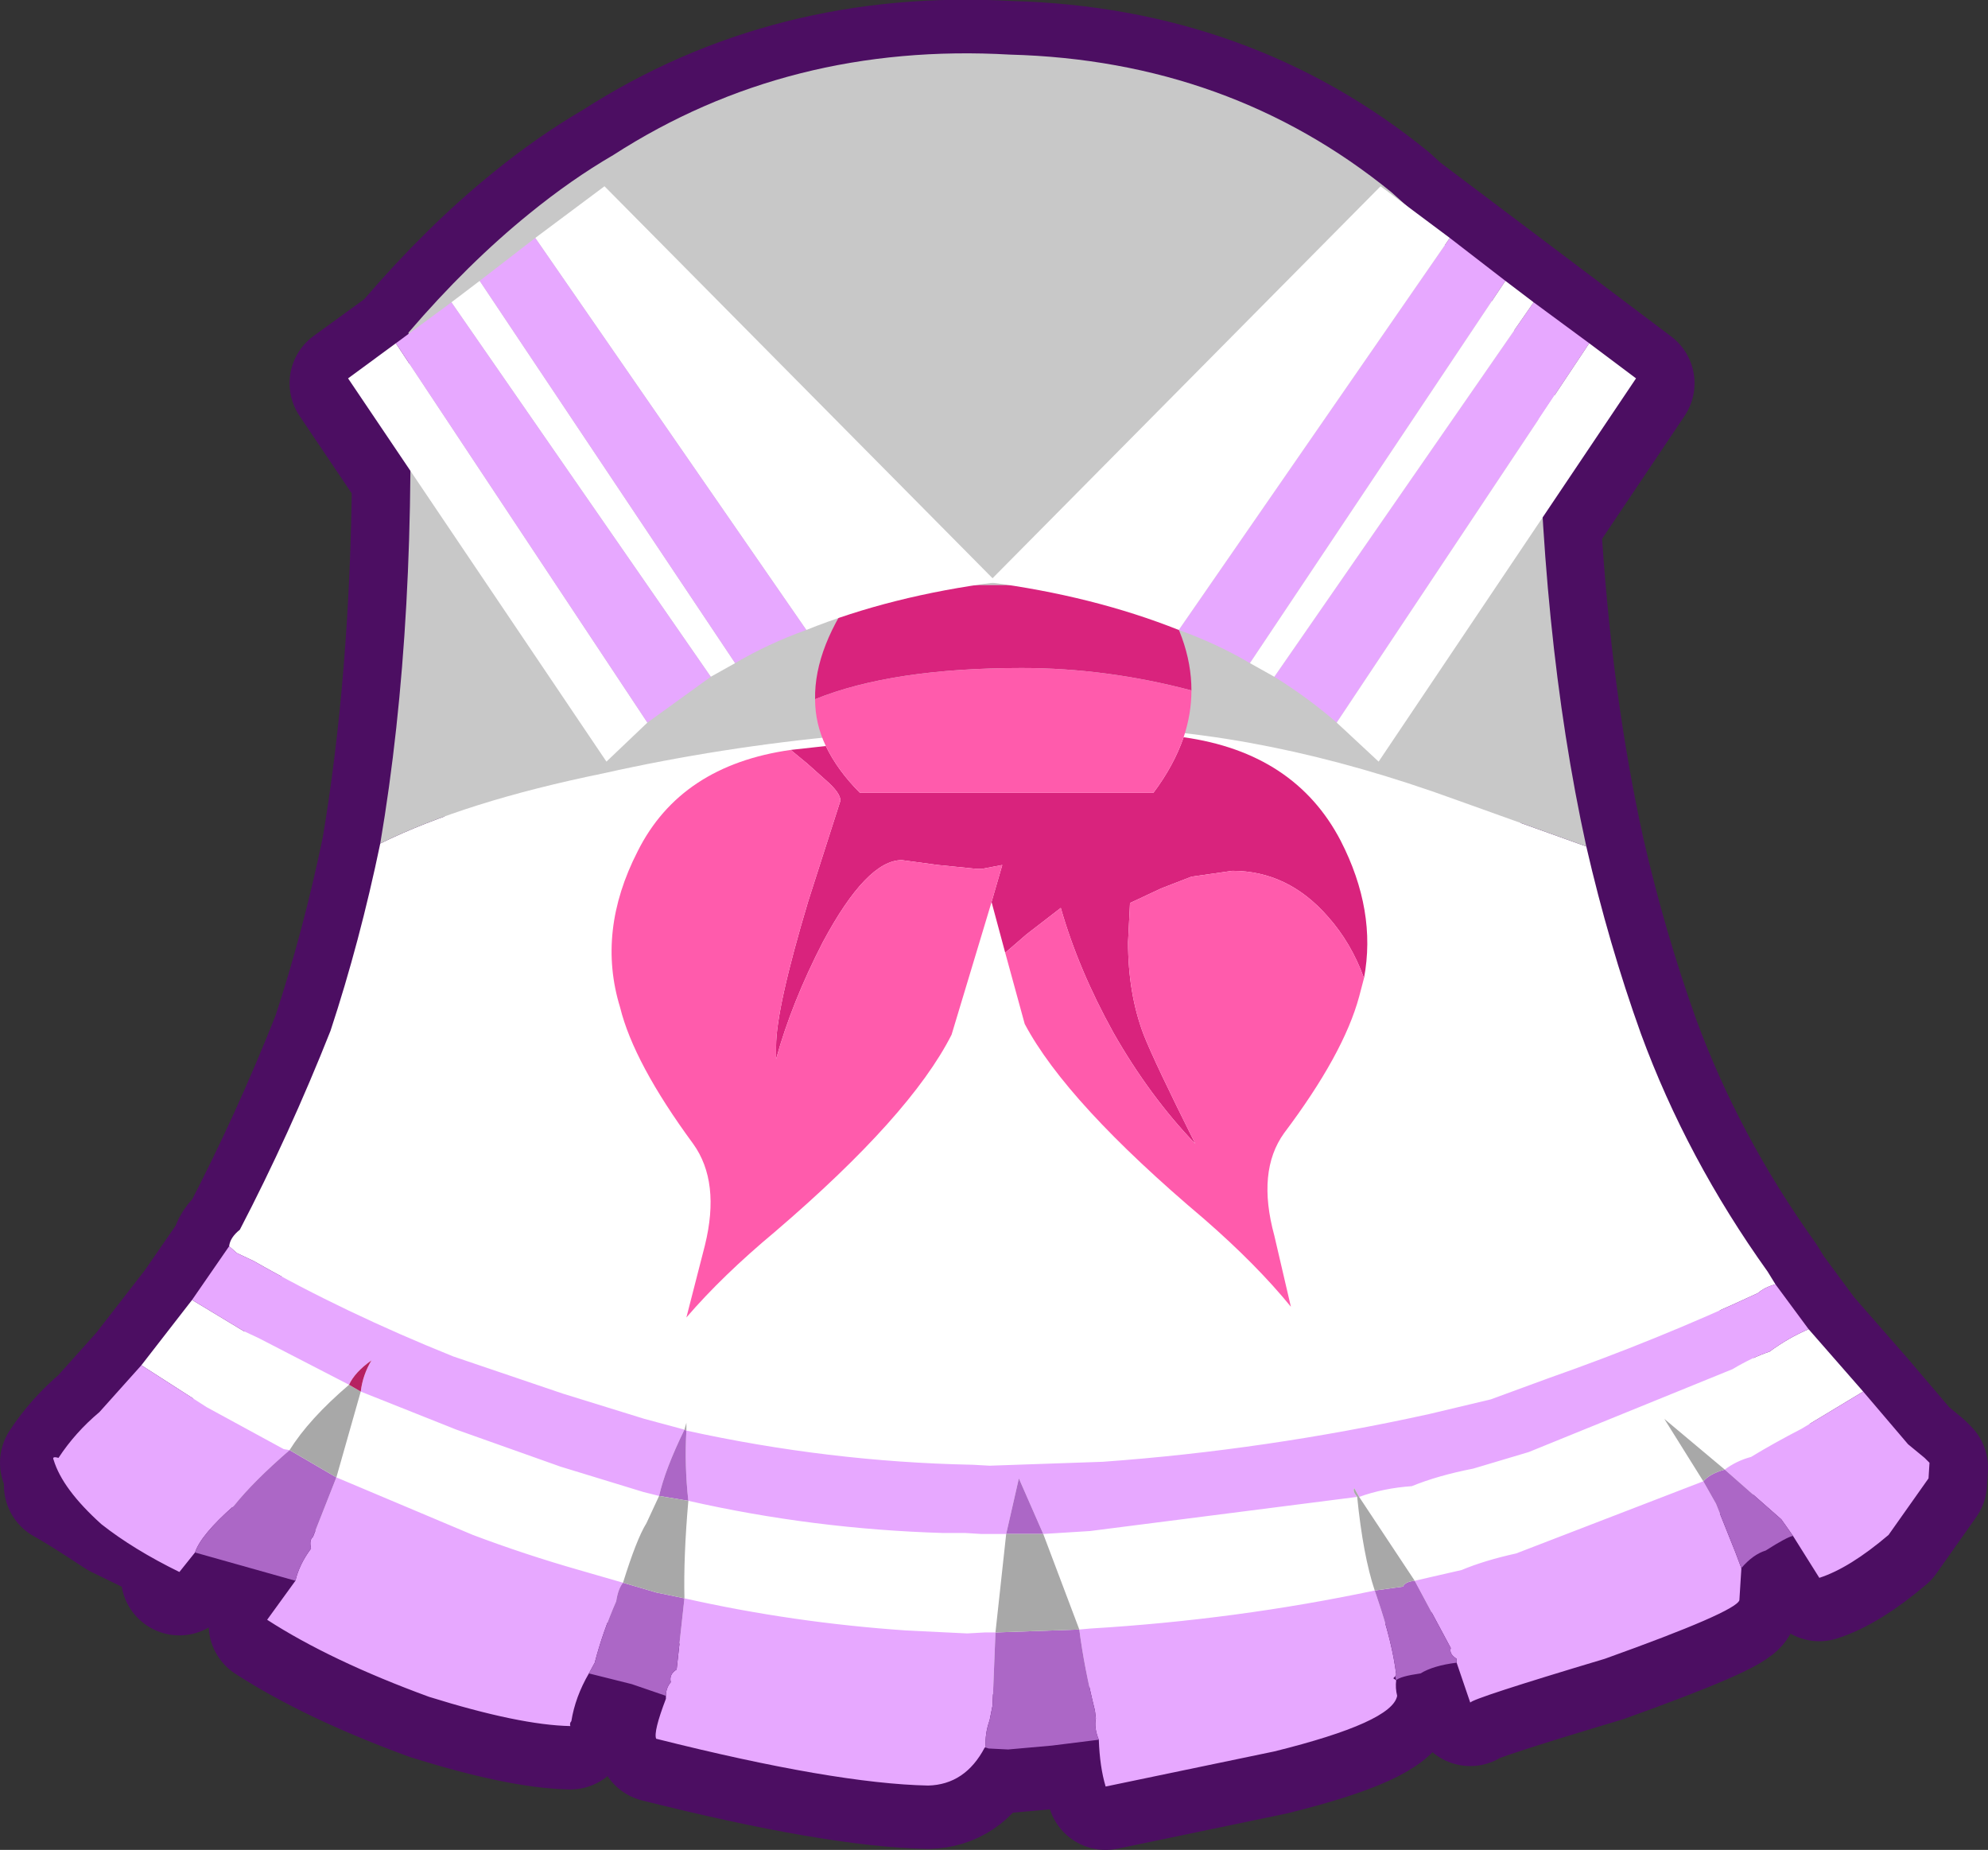 <?xml version="1.0" encoding="UTF-8" standalone="no"?>
<svg xmlns:xlink="http://www.w3.org/1999/xlink" height="94.85px" width="101.95px" xmlns="http://www.w3.org/2000/svg">
  <rect width="100%" height="100%" fill="#333333" stroke="none"/>
  <g transform="matrix(1.0, 0.0, 0.0, 1.0, 5.25, 3.4)">
    <path d="M-2.25 71.6 Q-1.4 70.3 -0.15 69.25 L2.0 66.85 4.6 63.5 6.5 60.75 Q6.55 60.3 7.05 59.9 9.6 55.0 11.7 49.7 13.2 45.15 14.25 40.1 15.7 31.5 15.8 21.0 L12.6 16.25 15.7 14.0 15.7 13.9 Q18.75 10.35 21.9 7.8 24.05 6.05 26.2 4.8 35.2 -1.0 46.55 -0.35 57.8 -0.05 66.1 6.7 L66.7 7.25 78.65 16.25 73.85 23.4 Q74.4 32.55 76.1 40.25 77.25 45.25 78.9 49.85 81.25 56.25 85.4 62.05 L85.8 62.7 87.5 65.0 90.3 68.2 92.6 70.9 93.45 71.6 93.7 71.85 93.65 72.65 91.6 75.55 Q89.6 77.25 88.05 77.75 L86.7 75.6 Q86.4 75.65 85.3 76.35 84.65 76.55 84.05 77.25 L84.05 77.3 83.95 78.9 Q83.75 79.5 77.05 81.9 70.2 83.95 70.15 84.15 L69.45 82.1 Q68.25 82.25 67.6 82.65 66.55 82.8 66.35 83.0 66.3 83.4 66.4 83.8 66.15 85.15 60.1 86.65 L51.45 88.45 Q51.15 87.45 51.1 86.05 L48.7 86.35 46.45 86.55 45.45 86.5 45.3 86.45 45.25 86.45 Q44.25 88.35 42.35 88.4 37.55 88.3 28.4 86.0 28.25 85.65 28.9 83.95 L28.9 83.8 27.15 83.2 24.95 82.65 Q24.25 83.85 24.05 85.1 23.95 85.2 24.0 85.35 21.4 85.3 16.75 83.85 11.7 82.0 8.45 79.9 L9.9 77.9 4.75 76.45 3.95 77.45 Q1.6 76.3 -0.05 75.0 L-2.05 72.75 -2.5 71.7 Q-2.6 71.5 -2.25 71.6 M3.75 76.25 Q3.65 75.9 2.6 75.4 L0.75 74.5 Q-1.3 73.15 -2.05 72.75 -1.3 73.15 0.75 74.5 L2.6 75.4 Q3.65 75.9 3.75 76.25 M66.35 83.0 L66.3 82.8 66.2 82.9 66.35 83.0" fill="#ffffff" fill-rule="evenodd" stroke="none"/>
    <path d="M-2.25 71.6 Q-1.4 70.3 -0.15 69.25 L2.0 66.85 4.6 63.5 6.5 60.75 Q6.55 60.3 7.05 59.9 9.6 55.0 11.7 49.7 13.2 45.15 14.25 40.1 15.7 31.5 15.8 21.0 L12.6 16.25 15.7 14.0 15.7 13.9 Q18.75 10.35 21.9 7.8 24.05 6.05 26.2 4.8 35.2 -1.0 46.55 -0.35 57.8 -0.05 66.1 6.7 L66.7 7.25 78.65 16.25 73.85 23.4 Q74.4 32.55 76.1 40.25 77.25 45.25 78.9 49.85 81.25 56.25 85.4 62.05 L85.8 62.7 87.5 65.0 90.3 68.2 92.6 70.9 93.45 71.6 93.7 71.85 93.65 72.65 91.6 75.55 Q89.6 77.25 88.05 77.75 L86.7 75.6 Q86.4 75.65 85.3 76.35 84.65 76.55 84.05 77.25 L84.05 77.3 83.95 78.9 Q83.75 79.5 77.05 81.9 70.2 83.95 70.15 84.15 L69.45 82.1 Q68.25 82.25 67.6 82.65 66.55 82.8 66.35 83.0 66.3 83.4 66.4 83.8 66.15 85.15 60.1 86.65 L51.45 88.45 Q51.15 87.45 51.1 86.05 L48.7 86.35 46.45 86.55 45.45 86.5 45.3 86.45 45.25 86.45 Q44.25 88.35 42.35 88.4 37.55 88.3 28.4 86.0 28.25 85.65 28.9 83.95 L28.9 83.8 27.15 83.2 24.95 82.65 Q24.25 83.85 24.05 85.1 23.95 85.2 24.0 85.35 21.4 85.3 16.75 83.85 11.7 82.0 8.45 79.9 L9.9 77.9 4.75 76.45 3.95 77.45 M-2.05 72.75 Q-1.3 73.15 0.75 74.5 L2.6 75.4 Q3.65 75.9 3.75 76.25 M66.35 83.0 L66.3 82.8 66.2 82.9 66.35 83.0" fill="none" stroke="#4c0e62" stroke-linecap="round" stroke-linejoin="round" stroke-width="6.0"/>
    <path d="M87.5 64.75 L90.3 67.95 87.15 69.85 Q85.7 70.6 84.55 71.3 83.8 71.5 83.2 71.95 L80.1 69.35 82.1 72.55 72.5 76.25 Q70.9 76.6 69.7 77.1 L67.3 77.65 64.45 73.35 Q65.7 72.9 67.15 72.8 68.5 72.25 70.3 71.9 L73.15 71.05 83.6 66.8 Q84.6 66.2 85.5 65.9 86.45 65.2 87.5 64.75 M2.0 66.6 L4.6 63.25 7.25 64.85 8.0 65.2 12.65 67.6 Q10.6 69.35 9.6 70.95 L9.3 70.9 5.35 68.75 2.0 66.6 M6.5 60.5 Q6.55 60.05 7.05 59.65 9.6 54.75 11.7 49.45 13.2 44.9 14.25 39.85 18.6 37.7 25.7 36.25 37.75 33.55 51.1 33.9 59.65 34.05 69.4 37.6 L76.1 40.0 Q77.25 45.0 78.9 49.6 81.25 56.0 85.4 61.8 L85.8 62.45 Q85.25 62.6 84.9 62.9 79.75 65.3 74.2 67.25 L71.2 68.35 68.05 69.1 Q59.65 70.95 51.3 71.55 L45.5 71.75 44.6 71.7 44.55 71.7 Q37.25 71.55 29.95 69.95 L29.95 69.55 29.85 69.9 27.8 69.35 23.6 68.05 18.0 66.15 Q12.4 63.9 7.75 61.25 L6.9 60.85 6.5 60.5 M30.05 73.55 Q36.45 75.0 43.1 75.2 L44.25 75.2 45.05 75.25 46.35 75.25 45.8 80.3 45.25 80.3 44.35 80.35 41.25 80.2 Q35.4 79.8 29.85 78.55 29.8 76.4 30.05 73.55 M48.25 75.25 L50.65 75.1 64.35 73.35 Q64.65 76.35 65.25 78.15 58.15 79.65 50.65 80.1 L50.1 80.15 48.25 75.25 M13.25 67.95 L18.15 69.9 23.5 71.8 27.75 73.1 28.55 73.3 27.9 74.7 Q27.4 75.5 26.7 77.75 L24.45 77.1 Q21.65 76.3 19.0 75.3 L12.0 72.35 13.25 67.95" fill="#ffffff" fill-rule="evenodd" stroke="none"/>
    <path d="M90.3 67.95 L92.6 70.65 93.45 71.35 93.7 71.6 93.65 72.4 91.6 75.3 Q89.6 77.0 88.05 77.5 L86.7 75.35 86.35 74.85 86.1 74.5 83.2 71.95 Q83.8 71.5 84.55 71.3 85.7 70.6 87.15 69.85 L90.3 67.95 M84.05 77.0 L84.05 77.05 83.95 78.65 Q83.75 79.25 77.05 81.65 70.2 83.7 70.15 83.9 L69.45 81.85 69.45 81.65 Q69.05 81.4 69.15 81.1 L67.3 77.65 69.7 77.1 Q70.9 76.6 72.5 76.25 L82.1 72.55 82.75 73.7 83.75 76.2 84.05 77.0 M66.35 82.75 Q66.3 83.15 66.4 83.55 66.15 84.9 60.1 86.4 L51.45 88.2 Q51.15 87.2 51.1 85.8 50.85 85.2 50.95 84.7 L50.9 84.3 Q50.35 82.1 50.1 80.15 L50.65 80.1 Q58.15 79.65 65.25 78.15 L65.4 78.6 Q66.15 80.8 66.35 82.45 L66.3 82.55 66.2 82.65 66.35 82.75 M45.3 86.2 L45.25 86.2 Q44.25 88.1 42.35 88.15 37.55 88.05 28.4 85.75 28.25 85.4 28.9 83.7 L28.9 83.55 Q28.9 83.15 29.15 82.85 29.05 82.45 29.45 82.2 L29.85 78.55 Q35.4 79.8 41.25 80.2 L44.35 80.35 45.25 80.3 45.8 80.3 45.65 84.05 45.5 84.8 Q45.25 85.5 45.3 86.2 M24.95 82.4 Q24.25 83.6 24.05 84.85 23.95 84.95 24.0 85.1 21.4 85.05 16.75 83.6 11.7 81.75 8.45 79.65 L9.9 77.65 Q10.1 76.8 10.7 76.0 10.6 75.55 10.8 75.4 L12.0 72.35 19.0 75.3 Q21.65 76.3 24.45 77.1 L26.7 77.75 Q26.45 78.05 26.35 78.7 25.65 80.3 25.25 81.85 L24.95 82.4 M4.75 76.2 L3.95 77.2 Q1.6 76.05 -0.05 74.75 -2.05 72.95 -2.5 71.45 -2.6 71.25 -2.25 71.35 -1.4 70.05 -0.15 69.0 L2.0 66.6 5.35 68.75 9.3 70.9 9.6 70.95 Q7.75 72.55 6.75 73.8 5.05 75.3 4.75 76.2 M4.6 63.25 L6.5 60.5 6.9 60.85 7.75 61.25 Q12.4 63.9 18.0 66.15 L23.6 68.05 27.8 69.35 29.85 69.9 Q28.85 71.95 28.55 73.3 L27.75 73.1 23.5 71.8 18.15 69.9 13.25 67.95 Q13.35 67.1 13.8 66.35 12.95 66.95 12.65 67.6 L8.0 65.2 7.25 64.85 4.6 63.25 M85.8 62.45 L87.5 64.75 Q86.45 65.2 85.5 65.9 84.6 66.2 83.6 66.8 L73.15 71.05 70.3 71.9 Q68.5 72.25 67.15 72.8 65.7 72.9 64.45 73.35 L64.2 72.9 Q64.1 73.05 64.35 73.35 L50.65 75.1 48.25 75.25 47.0 72.4 46.35 75.25 45.05 75.25 44.25 75.2 43.1 75.2 Q36.45 75.0 30.05 73.55 29.85 71.75 29.95 69.95 37.25 71.55 44.55 71.7 L44.6 71.7 45.5 71.75 51.3 71.55 Q59.65 70.95 68.05 69.1 L71.2 68.35 74.2 67.25 Q79.75 65.3 84.9 62.9 85.25 62.6 85.8 62.45" fill="#e7a8ff" fill-rule="evenodd" stroke="none"/>
    <path d="M86.7 75.35 Q86.4 75.4 85.3 76.1 84.65 76.3 84.05 77.0 L83.75 76.2 82.75 73.7 82.1 72.55 Q82.45 72.15 83.2 71.95 L86.1 74.5 86.35 74.85 86.7 75.35 M69.45 81.85 Q68.25 82.0 67.6 82.4 66.55 82.55 66.35 82.75 L66.3 82.55 66.35 82.45 Q66.15 80.8 65.4 78.6 L65.25 78.15 66.7 77.95 Q66.8 77.7 67.3 77.65 L69.15 81.1 Q69.05 81.4 69.45 81.65 L69.45 81.85 M51.1 85.8 L48.7 86.1 46.45 86.3 45.45 86.25 45.3 86.2 Q45.25 85.5 45.5 84.8 L45.65 84.05 45.8 80.3 50.1 80.15 Q50.35 82.1 50.9 84.3 L50.95 84.7 Q50.85 85.2 51.1 85.8 M28.9 83.55 L27.15 82.95 24.95 82.4 25.25 81.85 Q25.65 80.3 26.35 78.7 26.45 78.05 26.7 77.75 L28.4 78.25 29.85 78.55 29.45 82.2 Q29.05 82.45 29.15 82.85 28.9 83.15 28.9 83.55 M9.9 77.65 L4.75 76.2 Q5.05 75.3 6.75 73.8 7.75 72.55 9.6 70.95 L12.0 72.35 10.8 75.4 Q10.6 75.55 10.7 76.0 10.1 76.8 9.9 77.65 M29.95 69.95 Q29.85 71.75 30.05 73.55 L28.55 73.3 Q28.85 71.95 29.85 69.9 L29.95 69.95 M46.35 75.25 L47.0 72.4 48.25 75.25 46.35 75.25" fill="#ac67c6" fill-rule="evenodd" stroke="none"/>
    <path d="M64.45 73.35 L67.3 77.65 Q66.8 77.7 66.7 77.95 L65.25 78.15 Q64.65 76.35 64.35 73.35 64.1 73.05 64.2 72.9 L64.45 73.35 M82.1 72.55 L80.1 69.35 83.2 71.95 Q82.45 72.15 82.1 72.55 M28.55 73.3 L30.05 73.55 Q29.8 76.4 29.85 78.55 L28.4 78.25 26.7 77.75 Q27.4 75.5 27.9 74.7 L28.55 73.3 M29.95 69.95 L29.85 69.9 29.95 69.55 29.95 69.95 M12.65 67.6 L13.25 67.95 12.0 72.35 9.6 70.95 Q10.6 69.35 12.65 67.6 M46.35 75.25 L48.25 75.25 50.1 80.15 45.8 80.3 46.35 75.25" fill="#a8a8a8" fill-rule="evenodd" stroke="none"/>
    <path d="M14.25 39.85 Q16.2 28.4 15.7 13.65 18.75 10.1 21.9 7.55 24.05 5.8 26.2 4.55 35.2 -1.25 46.55 -0.6 57.8 -0.3 66.1 6.45 L67.05 7.3 Q69.55 9.6 73.6 15.15 73.7 29.05 76.1 40.0 L69.4 37.6 Q59.65 34.05 51.1 33.9 37.75 33.55 25.7 36.25 18.6 37.7 14.25 39.85" fill="#c8c8c8" fill-rule="evenodd" stroke="none"/>
    <path d="M12.65 67.6 Q12.95 66.95 13.8 66.35 13.35 67.1 13.25 67.95 L12.65 67.6" fill="#b62161" fill-rule="evenodd" stroke="none"/>
    <path d="M55.45 34.4 Q61.15 35.2 63.5 39.7 65.35 43.3 64.7 46.75 64.05 44.95 62.85 43.6 60.8 41.25 57.95 41.25 L55.85 41.55 54.3 42.15 52.7 42.9 52.6 44.9 Q52.6 47.55 53.4 49.65 53.95 51.05 56.05 55.25 53.7 52.8 51.85 49.55 50.05 46.3 49.15 43.15 L47.4 44.5 46.3 45.45 45.6 42.85 45.7 42.5 46.15 40.95 45.1 41.15 44.85 41.15 42.85 40.95 41.0 40.7 Q39.2 40.7 36.95 44.9 35.35 48.0 34.55 50.9 L34.55 50.25 Q34.55 48.3 36.2 42.8 L37.85 37.65 Q37.85 37.25 37.1 36.6 L36.15 35.75 35.3 35.05 37.1 34.85 Q37.7 36.1 38.85 37.25 L53.9 37.25 Q54.95 35.85 55.45 34.4 M36.55 32.45 Q36.5 29.75 38.85 26.6 L53.9 26.6 Q55.85 29.3 55.85 32.0 51.5 30.85 47.15 30.85 40.5 30.85 36.55 32.45" fill="#d9237d" fill-rule="evenodd" stroke="none"/>
    <path d="M55.85 32.0 Q55.85 33.2 55.45 34.4 54.95 35.85 53.9 37.25 L38.85 37.25 Q37.7 36.1 37.1 34.85 36.55 33.7 36.55 32.45 40.5 30.85 47.15 30.85 51.5 30.85 55.85 32.0 M64.7 46.75 L64.45 47.7 Q63.65 50.65 60.6 54.7 59.2 56.65 60.1 59.95 L60.95 63.6 Q59.2 61.45 56.5 59.1 49.45 53.15 47.3 49.1 L46.3 45.45 47.4 44.5 49.15 43.15 Q50.05 46.3 51.85 49.55 53.7 52.8 56.05 55.25 53.95 51.05 53.4 49.65 52.6 47.55 52.6 44.9 L52.7 42.9 54.3 42.15 55.85 41.55 57.95 41.25 Q60.8 41.25 62.85 43.6 64.05 44.95 64.7 46.75 M45.6 42.85 L43.55 49.65 Q41.45 53.8 34.5 59.75 31.8 62.0 29.95 64.15 L30.9 60.45 Q31.7 57.2 30.3 55.25 27.25 51.1 26.55 48.25 25.35 44.35 27.45 40.25 29.65 35.85 35.3 35.05 L36.15 35.75 37.1 36.6 Q37.85 37.25 37.85 37.65 L36.2 42.8 Q34.55 48.3 34.55 50.25 L34.55 50.9 Q35.35 48.0 36.95 44.9 39.2 40.7 41.0 40.7 L42.85 40.95 44.85 41.15 45.1 41.15 46.15 40.95 45.7 42.5 45.6 42.85" fill="#ff5bac" fill-rule="evenodd" stroke="none"/>
    <path d="M73.4 12.1 L76.25 14.2 63.3 33.65 Q61.8 32.35 60.1 31.3 L73.4 12.1 M69.1 8.8 L71.95 11.0 58.85 30.6 Q57.15 29.6 55.2 28.9 L69.1 8.8" fill="#e7a8ff" fill-rule="evenodd" stroke="none"/>
    <path d="M73.4 12.1 L60.1 31.3 58.85 30.6 71.95 11.0 73.4 12.1 M63.3 33.65 L76.25 14.2 78.65 16.0 65.45 35.65 63.3 33.65 M69.1 8.8 L55.2 28.9 Q50.8 27.15 45.45 26.45 L65.55 6.15 69.1 8.8" fill="#ffffff" fill-rule="evenodd" stroke="none"/>
    <path d="M22.2 8.8 L25.75 6.15 45.85 26.45 Q40.45 27.15 36.1 28.9 L22.2 8.8 M32.45 30.6 L31.2 31.3 17.9 12.1 19.35 11.0 32.45 30.6 M27.95 33.65 L25.85 35.65 12.6 16.0 15.05 14.2 27.95 33.65" fill="#ffffff" fill-rule="evenodd" stroke="none"/>
    <path d="M36.1 28.9 Q34.15 29.6 32.45 30.6 L19.35 11.0 22.2 8.8 36.1 28.9 M31.2 31.3 L27.95 33.65 15.05 14.2 17.9 12.1 31.2 31.3" fill="#e7a8ff" fill-rule="evenodd" stroke="none"/>
  </g>
</svg>
